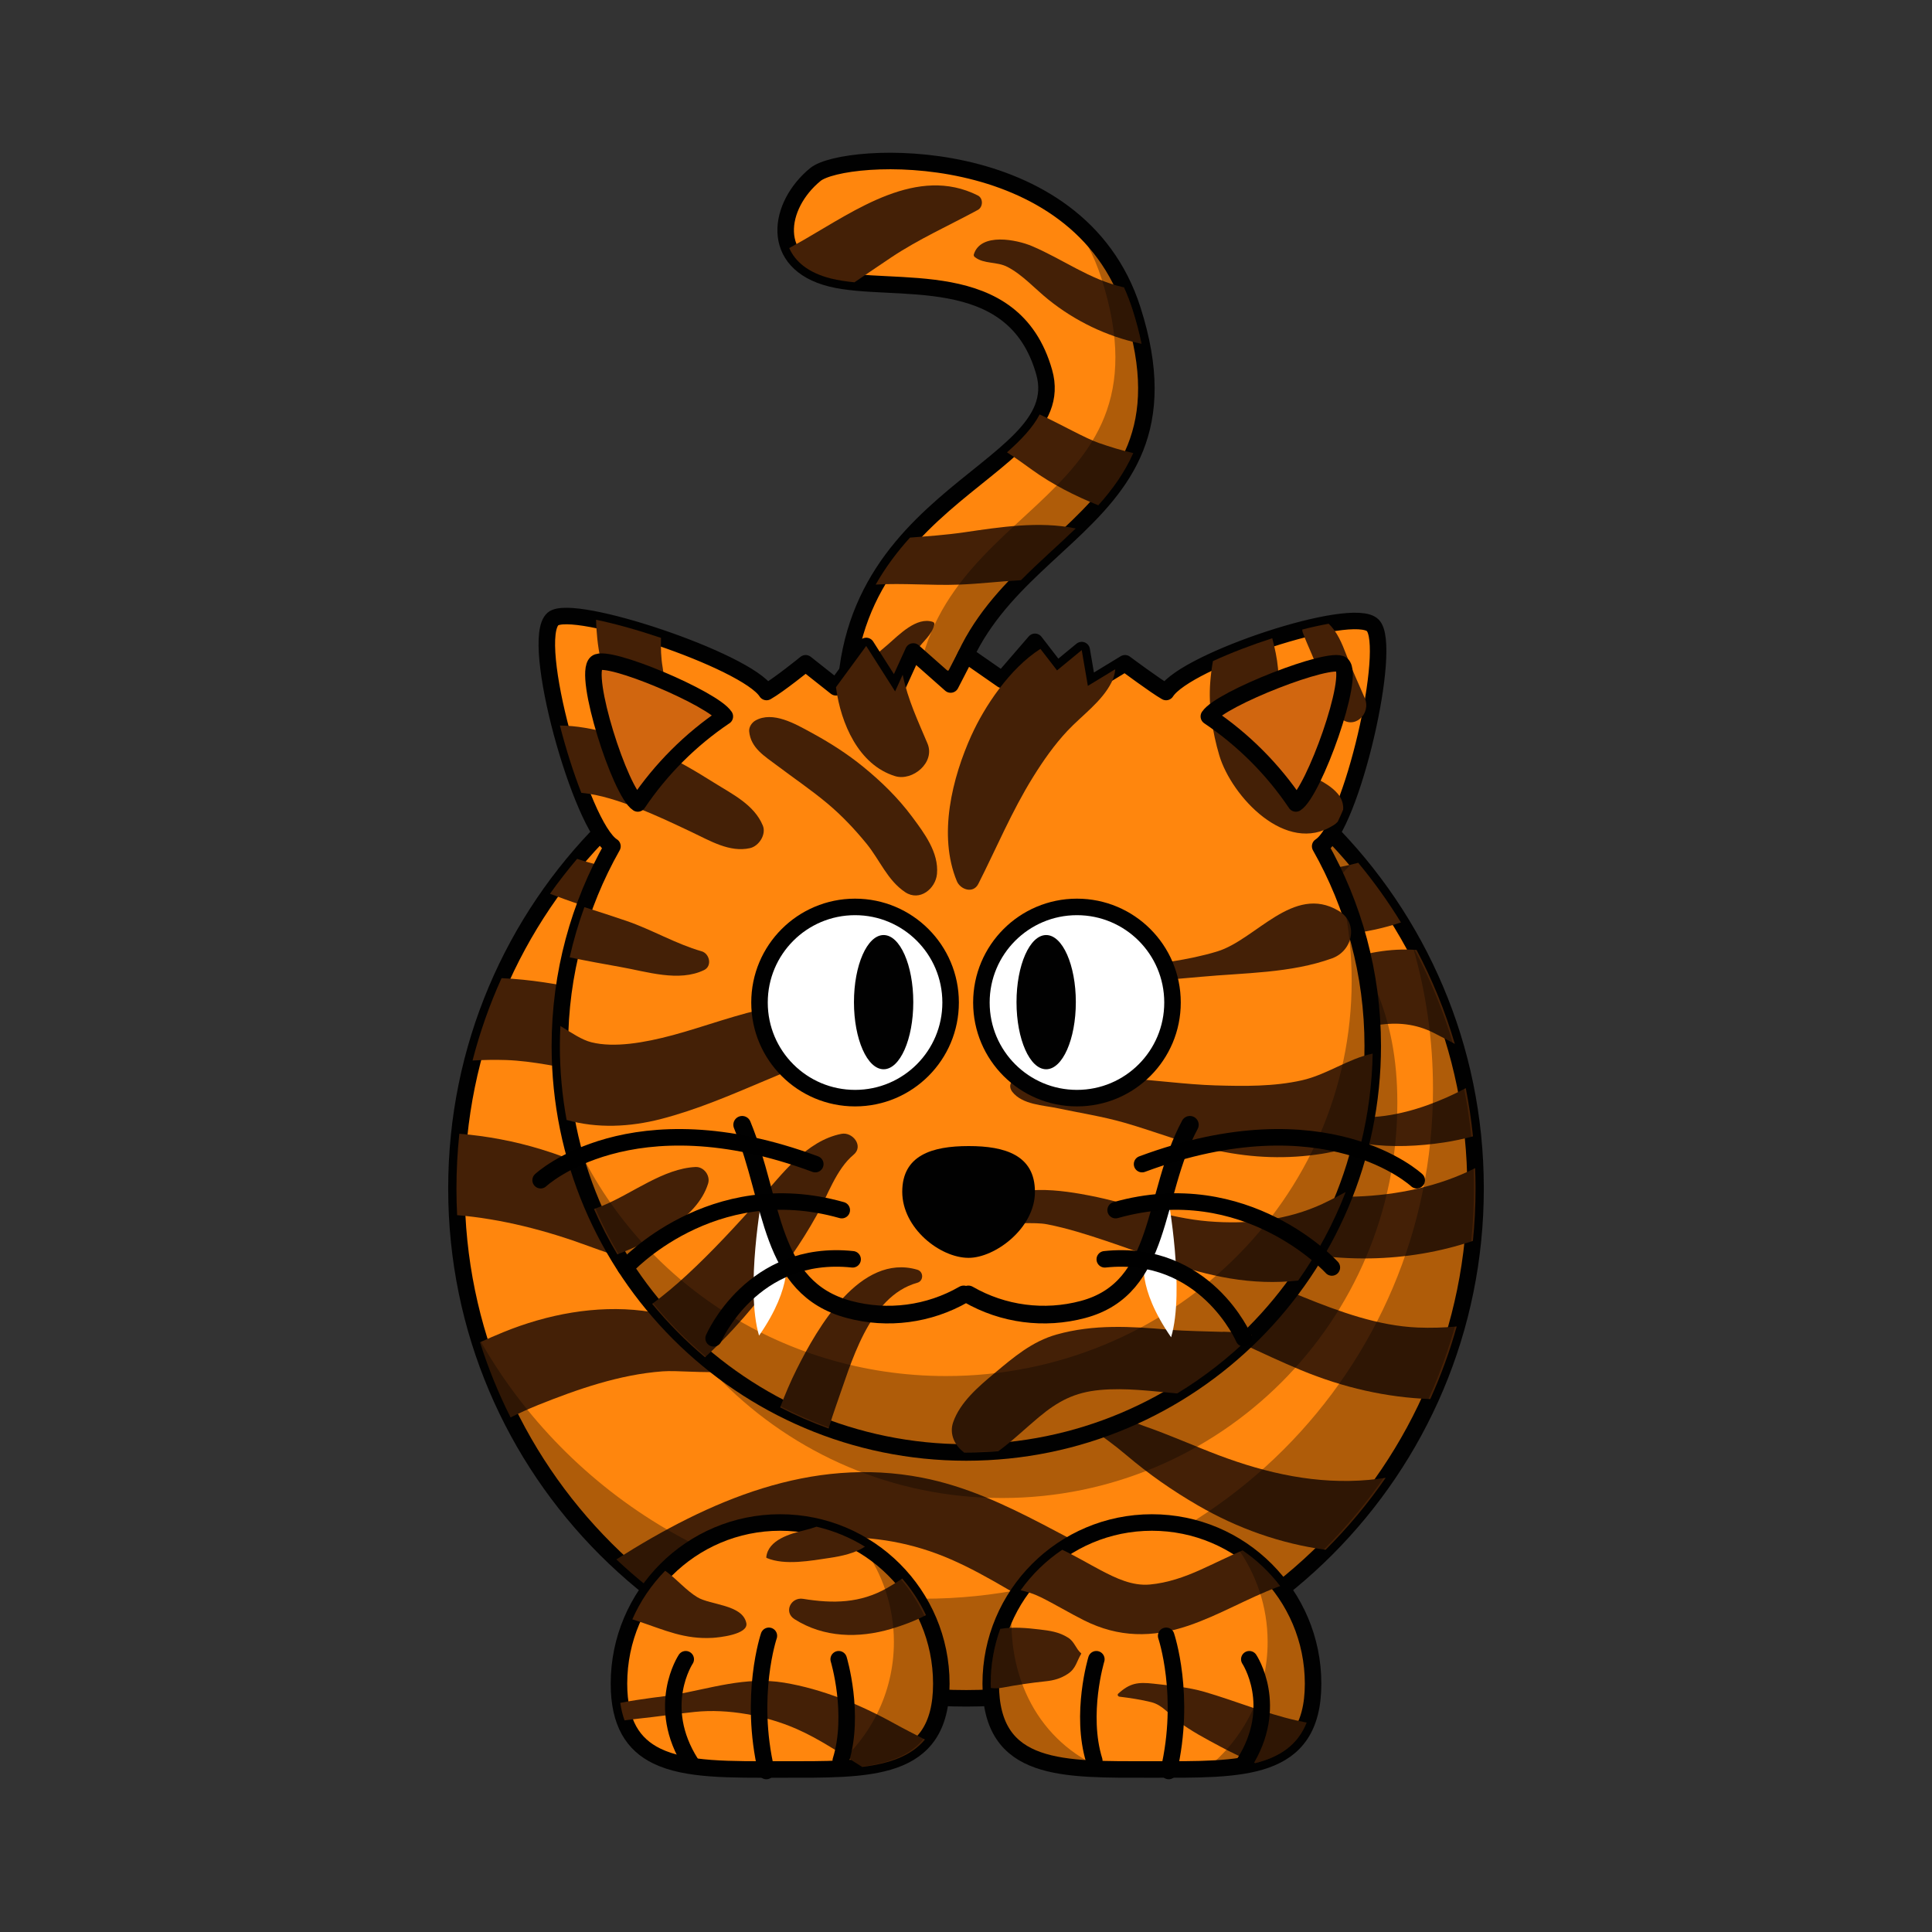 <svg:svg xmlns:dc="http://purl.org/dc/elements/1.1/" xmlns:ns1="http://sodipodi.sourceforge.net/DTD/sodipodi-0.dtd" xmlns:ns2="http://www.inkscape.org/namespaces/inkscape" xmlns:ns4="http://creativecommons.org/ns#" xmlns:rdf="http://www.w3.org/1999/02/22-rdf-syntax-ns#" xmlns:svg="http://www.w3.org/2000/svg" enable-background="new 0 0 248.977 393.857" height="467.826" id="svg3380" version="1.1" viewBox="-109.428 -36.989 467.826 467.826" width="467.826" x="0px" y="0px" ns1:docname="MM_Cartoon_tiger.svg" ns2:version="0.48.2 r9819" xml:space="preserve"><svg:rect x="-109.428" y="-36.989" width="467.826" height="467.826" fill="#333333" stroke="none"/><ns1:namedview bordercolor="#666666" borderopacity="1" gridtolerance="10" guidetolerance="10" id="namedview3522" objecttolerance="10" pagecolor="#ffffff" showgrid="false" ns2:current-layer="svg3380" ns2:cx="124.4885" ns2:cy="196.9285" ns2:pageopacity="0" ns2:pageshadow="2" ns2:window-height="1013" ns2:window-maximized="0" ns2:window-width="1382" ns2:window-x="0" ns2:window-y="0" ns2:zoom="0.59920226" />
<svg:g id="Layer_1">
	<svg:path d="m96.198 146.28c-9.442-63.582 54.399-67.86 47.214-93.169-7.473-26.324-36.512-18.886-51.62-22.663-15.107-3.777-12.88-17.732-3.776-25.181 6.925-5.666 63.548-8.729 76.802 32.734 18.436 57.68-45.326 52.881-45.326 107.02 0 46.03-22.033 1.26-23.292 1.26z" fill="#FF860D" id="path3229" stroke="#010101" stroke-linecap="round" stroke-linejoin="round" stroke-width="4" />
	<svg:g fill="#442006" id="g3384">
		<svg:path d="m126.38 24.596c-0.09 0.291 0.065 0.538 0.287 0.706 2.234 1.695 5.253 1 7.837 2.333 3.653 1.884 6.682 5.304 9.862 7.868 6.505 5.243 14.089 8.906 22.252 10.685 0.121 0.026 0.243 0.047 0.364 0.072-0.53-2.605-1.241-5.347-2.171-8.255-0.607-1.899-1.307-3.703-2.087-5.419-0.075-0.017-0.151-0.027-0.226-0.044-8.105-1.865-14.526-6.749-22.033-9.938-3.72-1.586-12.43-3.329-14.08 1.992z" id="path3386" />
		<svg:path d="m107.44 128.2c1.721-2.612 3.41-5.246 5.183-7.824 1.425-2.072 3.645-3.636 4.194-6.145 0.062-0.283-0.082-0.532-0.354-0.625-3.925-1.338-8.204 3.134-10.922 5.496-3.289 2.858-6.774 5.558-10.006 8.502-0.431 4.696-0.384 9.812 0.246 15.403 0.678-0.738 1.352-1.479 2.019-2.224 3.541-3.98 6.711-8.16 9.641-12.6z" id="path3388" />
		<svg:path d="m123.89 91.927c-4.308 0.631-8.64 0.926-12.967 1.262-3.055 3.379-5.898 7.127-8.303 11.374 6.72-0.396 13.457 0.264 20.183 0.011 5.02-0.189 9.979-0.805 14.968-1.068 4.351-4.392 8.973-8.404 13.27-12.537-8.84-1.826-18.36-0.324-27.15 0.964z" id="path3390" />
		<svg:path d="m120.24 135.29c-4.259 3.655-8.079 7.937-12.421 11.64-0.607 0.517 0.196 1.557 0.852 1.104 3.689-2.543 7.271-4.982 10.952-7.129 0.13-1.94 0.34-3.82 0.62-5.61z" id="path3392" />
		<svg:path d="m81.686 23.075c1.408 3.271 4.602 6 10.105 7.376 1.728 0.432 3.644 0.713 5.682 0.919 2.983-2.011 5.945-4.054 8.938-6.049 6.673-4.448 13.912-7.667 20.935-11.472 1.292-0.7 1.354-2.825 0-3.508-14.57-7.339-29.644 3.569-42.085 10.728-1.177 0.681-2.37 1.348-3.569 2.006z" id="path3394" />
		<svg:path d="m156.68 70.287c-3.327-1.154-8.652-4.241-14.357-6.92-1.661 3.171-4.465 6.136-7.909 9.176 2.089 1.349 4.107 2.818 6.103 4.257 4.828 3.485 10.383 6.307 15.989 8.56 3.429-3.83 6.388-7.93 8.469-12.644-2.81-0.626-5.58-1.489-8.29-2.429z" id="path3396" />
	</svg:g>
	<svg:path d="m149.41 15.535c3.32 4.187 6.043 9.138 7.906 14.969 18.43 57.679-45.32 52.892-45.32 107.04 0 18.697-3.66 22.4-8.063 20.219 6.791 9.204 15.562 16.332 15.562-12.719 0-54.139 63.75-49.353 45.313-107.03-3.13-9.799-8.66-17.097-15.4-22.475z" fill="#010101" fill-opacity=".314" id="path3334" />
	<svg:path d="m247.87 250.78c0.046 68.146-55.158 123.42-123.3 123.47-68.144 0.05-123.42-55.16-123.47-123.3v-0.166c-0.046-68.144 55.159-123.42 123.3-123.47 68.144-0.046 123.42 55.16 123.47 123.3v0.17z" fill="#FF860D" id="path2383" stroke="#010101" stroke-linecap="round" stroke-linejoin="round" stroke-width="4" />
	<svg:g fill="#442006" id="g3400">
		<svg:path d="m83.417 140.74c8.052 1.825 16.798 2.888 25.036 1.986 6.462-0.707 15.923-2.312 17.401-9.73 0.104-0.518-0.145-0.919-0.627-1.105-5.619-2.163-12.065 0.037-18.084-0.024-3.956-0.04-7.802-0.463-11.61-1.134-7.544 1.814-14.821 4.316-21.754 7.445 3.196 0.96 6.42 1.82 9.641 2.54z" id="path3402" />
		<svg:path d="m101.57 158.22c19.493 0.345 39.016-0.103 58.518 0.084 15.078 0.144 30.592 1.686 45.599-0.5-5.694-4.981-11.851-9.445-18.396-13.324-9.715 0.315-19.581-0.253-29.102 0.592-18.31 1.627-36.362 4.753-54.738 5.876-9.367 0.572-18.829 0.884-28.2 0.263-4.81-0.318-9.603-0.868-14.37-1.571-1.843-0.271-3.729-0.699-5.625-1.086-1.919 1.304-3.796 2.665-5.636 4.071 6.624 2.662 15.206 2.934 21.869 3.696 9.986 1.14 20.04 1.72 30.082 1.9z" id="path3404" />
		<svg:path d="m222.07 321.36c-12.544 1.138-24.694-1.554-36.373-5.958-6.116-2.306-12.053-5.006-18.24-7.132-5.49-1.888-11.92-7.186-17.802-6.91-1.064 0.05-1.752 1.156-1.214 2.116 1.349 2.406 3.513 3.537 5.778 5.072 3.147 2.133 6.205 4.358 9.105 6.819 5.424 4.602 11.11 8.574 17.267 12.144 9.669 5.606 20.056 9.286 30.971 10.773 5.362-5.342 10.231-11.176 14.543-17.425-1.35 0.2-2.69 0.37-4.05 0.5z" id="path3406" />
		<svg:path d="m171.26 345.71c-19.728-7.215-36.429-20.807-57.42-24.89-26.829-5.22-51.559 5.517-74.022 19.792 2.442 2.304 4.979 4.507 7.603 6.607 4.493-2.044 9.05-3.951 13.747-5.556 18.552-6.336 37.469-9.42 56.296-2.413 9.283 3.454 17.849 9.193 26.461 14.013 8.516 4.764 17.31 8.886 26.486 12.15 8.937-3.587 17.355-8.187 25.115-13.661-8.31-0.69-16.44-3.18-24.26-6.04z" id="path3408" />
		<svg:path d="m27.11 180.68c11.047 3.994 22.647 6.934 34.299 8.455 26.991 3.522 53.93-3.902 80.862-4.732 27.36-0.844 53.958 9.667 81.301 3.69 2.099-0.458 4.178-1.036 6.23-1.713-3.103-5.069-6.561-9.897-10.34-14.449-0.599 0.162-1.203 0.317-1.814 0.462-11.624 2.754-24.197 1.295-35.901-0.147-13.22-1.63-26.115-3.428-39.476-2.789-25.514 1.221-50.428 8.217-76.066 7.95-11.309-0.117-22.395-2.502-33.222-5.607-0.895-0.256-1.778-0.541-2.664-0.821-2.307 2.722-4.503 5.542-6.571 8.459 1.118 0.42 2.239 0.84 3.363 1.24z" id="path3410" />
		<svg:path d="m13.031 219.69c6.789 0.229 13.423 1.861 20.114 2.877 7.152 1.085 14.263 2.403 21.438 3.334 13.885 1.801 27.632 1.584 41.177-2.26 6.82-1.935 13.175-5.262 19.14-9.024 2.768-1.745 5.086-3.931 7.538-6.076 2.042-1.787 4.978-3.345 5.378-6.218 0.058-0.414-0.043-0.726-0.396-0.971-3.65-2.535-11.556 0.977-15.3 2.282-6.756 2.355-12.887 5.452-19.956 6.966-13.567 2.905-26.697 0.863-39.893-2.692-13.369-3.603-26.322-7.411-40.246-8.041-2.887 6.378-5.247 13.043-7.025 19.943 2.653-0.15 5.32-0.21 8.031-0.12z" id="path3412" />
		<svg:path d="m74.19 269.67c6.4-1.643 12.491-4.758 18.223-7.973 5.058-2.837 10.59-5.956 14.098-10.655 2.396-3.21-0.87-7.66-4.4-7.669-5.986-0.015-11.559 3.659-16.808 6.159-6.097 2.902-12.452 5.478-19.248 6.031-7.588 0.617-14.66-1.932-21.468-4.994-7.566-3.402-14.999-6.813-22.948-9.247-6.483-1.985-13.132-3.229-19.836-3.785-0.462 4.353-0.703 8.771-0.7 13.246v0.166c0.001 2.114 0.057 4.216 0.163 6.304 10.835 0.912 21.617 3.725 31.716 7.447 13.697 5.04 26.641 8.69 41.209 4.96z" id="path3414" />
		<svg:path d="m20.759 303.27c9.656-3.867 19.781-7.408 30.229-8.191 7.058-0.529 25.18 2.936 27.494-6.79 0.298-1.253-0.17-2.653-1.342-3.297-3.9-2.143-9.205-0.577-13.532-1.202-5.87-0.848-11.506-2.655-17.425-3.382-11.349-1.393-23.131 0.868-33.654 5.154-1.917 0.78-3.825 1.613-5.727 2.471 1.989 6.303 4.472 12.384 7.4 18.204 2.142-1.06 4.316-2.06 6.557-2.96z" id="path3416" />
		<svg:path d="m148.61 278.36c21-2.609 38.421 8.715 56.995 16.424 10.287 4.27 20.767 6.624 31.298 7.005 2.561-5.644 4.708-11.514 6.405-17.573-3.12 0.281-6.27 0.383-9.454 0.25-9.549-0.398-18.947-3.843-27.721-7.391-17.809-7.202-34.56-15.34-54.348-13.517-19.907 1.835-39.114 11.745-59.529 8.349-2.163-0.36-3.872 2.037-2.204 3.787 14.923 15.66 40.313 4.94 58.563 2.67z" id="path3418" />
		<svg:path d="m184.44 208.91c-5.699 1.562-11.4 1.21-17.164 0.316-4.59-0.711-10.681-3.041-15.208-1.373-0.489 0.181-0.786 0.625-0.655 1.153 0.991 3.994 5.38 6.757 8.758 8.636 5.461 3.039 11.345 4.343 17.5 5.051 11.954 1.376 22.99-3.364 33.807-7.659 8.663-3.438 17.594-6.259 26.139-1.979 1.774 0.889 3.514 1.824 5.236 2.729-2.34-7.945-5.457-15.557-9.266-22.748-6.366-0.464-12.823 0.734-18.901 2.989-10.31 3.82-19.6 9.96-30.26 12.88z" id="path3420" />
		<svg:path d="m206.31 229.62c-2.378-1.504-4.271 2.067-2.147 3.674 10.074 7.621 23.978 8.178 35.991 6.37 2.4-0.361 4.765-0.864 7.094-1.485-0.398-3.949-0.987-7.842-1.748-11.673-11.62 6.16-27.28 10.64-39.18 3.11z" id="path3422" />
		<svg:path d="m116.04 230.48c-0.191 0.229-0.122 0.556 0.172 0.653 3.324 1.099 7.051 0.002 10.523 0.159 5.536 0.25 10.952 2.476 15.889 4.828 8.846 4.216 16.375 10.619 24.724 15.677 16.646 10.084 35.532 16.271 55.103 15.926 8.35-0.146 16.8-1.539 24.777-4.224 0.426-4.183 0.644-8.428 0.641-12.724v-0.164c-0.001-1.588-0.042-3.166-0.103-4.739-8.798 4.457-18.942 6.534-28.753 6.88-19.197 0.677-38.458-6.489-55.214-15.266-8.421-4.411-17.449-7.767-26.857-9.229-5.51-0.87-16.76-2.73-20.9 2.21z" id="path3424" />
	</svg:g>
	<svg:path d="m232.66 192.16c3.203 10.976 4.906 22.589 4.906 34.594 0 68.108-55.267 123.38-123.38 123.38-46.824 0-87.599-26.133-108.5-64.595 15.022 51.2 62.367 88.625 118.41 88.625 68.108 0 123.38-55.267 123.38-123.38-0.01-21.2-5.38-41.18-14.82-58.62z" fill="#010101" fill-opacity=".314" id="path3339" />
	<svg:path d="m118.51 370.71c0 21.545-17.484 20.772-39.029 20.772-11.979 0-22.705 0.238-29.866-3.254-5.718-2.789-9.164-7.955-9.164-17.52 0-21.546 17.485-39.031 39.03-39.031s39.029 17.49 39.029 39.03z" fill="#FF860D" id="path3238" stroke="#010101" stroke-linecap="round" stroke-linejoin="round" stroke-width="4" />
	<svg:path d="m208.53 370.71c0 21.545-17.484 20.772-39.029 20.772s-39.03 0.771-39.03-20.772 17.485-39.031 39.03-39.031 39.03 17.49 39.03 39.03z" fill="#FF860D" id="path3235" stroke="#010101" stroke-linecap="round" stroke-linejoin="round" stroke-width="4" />
	<svg:g fill="#442006" id="g3429">
		<svg:path d="m99.328 390.86c6.538-0.792 11.851-2.585 15.211-6.625-2.5-1.291-4.994-2.54-7.348-3.849-8.228-4.573-17.473-8.392-26.785-9.926-9.355-1.542-17.788 1.431-26.866 2.998-1.325 0.229-7.675 0.888-12.772 1.894 0.227 1.559 0.572 2.97 1.032 4.242 1.073-0.134 2.131-0.287 3.138-0.393 4.642-0.484 9.258-1.181 13.9-1.66 8-0.828 17.188 0.89 24.505 4.077 5.632 2.46 10.756 5.98 15.986 9.24z" id="path3431" />
		<svg:path d="m149.19 368.3c1.919-1.265 2.085-3.007 3.198-4.835 0.018-0.028 0.014-0.071-0.012-0.095-1.345-1.171-1.589-2.819-3.187-3.818-2.212-1.385-4.372-1.674-6.925-1.976-3.104-0.366-6.361-0.66-9.474-0.142-1.501 4.146-2.322 8.614-2.322 13.275 0 0.354 0.018 0.687 0.026 1.029 0.86 0.13 1.802 0.121 2.824-0.072 3.463-0.655 6.889-1.165 10.399-1.533 2.07-0.21 3.73-0.68 5.47-1.83z" id="path3433" />
		<svg:path d="m204.48 379.61c-7.56-1.721-14.764-4.738-22.19-6.908-3.983-1.164-8.242-1.517-12.351-1.992-3.854-0.446-5.796-0.138-8.589 2.413-0.307 0.28-0.036 0.692 0.304 0.733 2.454 0.293 5.299 0.725 7.68 1.325 2.771 0.7 4.308 2.942 6.428 4.556 3.229 2.456 6.778 4.307 10.341 6.218 2.719 1.458 5.532 2.797 8.412 3.986 5.861-1.461 10.256-4.309 12.45-9.812-0.82-0.17-1.65-0.34-2.48-0.53z" id="path3435" />
		<svg:path d="m76.126 340.1c-0.01 0.093 0.068 0.157 0.144 0.188 4.415 1.832 10.636 0.644 15.288-0.047 2.813-0.418 6.058-1.133 8.468-2.701-3.57-2.218-7.525-3.869-11.739-4.844-0.934 0.316-1.86 0.604-2.773 0.826-3.567 0.85-8.952 2.34-9.392 6.57z" id="path3437" />
		<svg:path d="m85.038 350.16c-2.94-0.473-4.787 3.203-2.077 4.926 7.085 4.504 15.525 4.671 23.384 2.355 2.759-0.813 5.71-1.897 8.453-3.335-1.515-3.215-3.458-6.186-5.751-8.848-1.187 0.782-2.391 1.563-3.648 2.276-6.556 3.73-13.108 3.8-20.352 2.63z" id="path3439" />
		<svg:path d="m142.49 349.72c3.598 1.776 7.023 3.873 10.612 5.668 8.31 4.157 16.495 4.235 25.21 1.284 7.507-2.542 14.322-6.652 21.73-9.411 0.171-0.063 0.343-0.118 0.515-0.179-2.554-3.351-5.633-6.277-9.119-8.652-3.435 1.493-6.803 3.174-10.173 4.696-3.893 1.759-8.002 3.184-12.275 3.572-4.242 0.386-8.219-1.535-11.87-3.454-2.822-1.483-5.998-3.382-9.331-4.966-3.923 2.633-7.335 5.963-10.075 9.805 1.58 0.37 3.15 0.84 4.77 1.64z" id="path3441" />
		<svg:path d="m43.692 355.13c0.527 0.163 1.055 0.332 1.588 0.511 6.238 2.096 11.066 4.37 17.87 3.97 1.368-0.081 8.75-0.79 8.14-3.601-0.978-4.499-8.672-4.305-11.862-6.24-2.651-1.608-4.874-4.233-7.37-6.103-0.138-0.104-0.28-0.197-0.419-0.298-3.319 3.38-6.026 7.36-7.947 11.76z" id="path3443" />
	</svg:g>
	<svg:path d="m99.494 337.5c4.724 6.479 7.531 14.468 7.531 23.094 0 12.466-5.835 23.559-14.906 30.75 15.082-0.573 25.906-3.694 25.906-20.625 0-14.03-7.4-26.34-18.526-33.22z" fill="#010101" fill-opacity=".314" id="path3332" />
	<svg:g fill="none" id="g2469" stroke="#010101" stroke-linecap="round" stroke-width="4" transform="matrix(-1 0 0 1 652.48 -1.828)">
		<svg:path d="m558.32 391.17c-3.503-11.332 0.5-24.551 0.5-24.551" id="path2471" />
		<svg:path d="m576.34 393.68c4.294-18.256-0.612-32.733-0.612-32.733" id="path2473" />
		<svg:path d="m594.6 391.8c8.813-13.851 1.26-25.18 1.26-25.18" id="path2475" />
	</svg:g>
	<svg:path d="m189.99 337.5c4.725 6.479 7.531 14.468 7.531 23.094 0 12.466-5.834 23.559-14.906 30.75 15.082-0.573 25.906-3.694 25.906-20.625 0-14.03-7.4-26.34-18.53-33.22z" fill="#010101" fill-opacity=".314" id="path3327" />
	<svg:path d="m135.68 351.22c-3.313 5.733-5.22 12.405-5.22 19.5 0 17.505 11.554 20.263 27.438 20.688-15.78-6.58-23.8-22.21-22.22-40.19z" fill="#010101" fill-opacity=".314" id="path3349" />
	<svg:g fill="none" id="g2508" stroke="#010101" stroke-linecap="round" stroke-width="4" transform="translate(-.823 -1.828)">
		<svg:path d="m156.37 391.17c-3.503-11.332 0.5-24.551 0.5-24.551" id="path2510" />
		<svg:path d="m174.39 393.68c4.293-18.256-0.613-32.733-0.613-32.733" id="path2512" />
		<svg:path d="m192.65 391.8c8.813-13.851 1.26-25.18 1.26-25.18" id="path2514" />
	</svg:g>
	<svg:g id="g325">
		<svg:path d="m57.15 172.06c-12.297 16.099-19.594 36.191-19.594 58 0 52.818 42.868 95.688 95.688 95.688s95.688-42.868 95.688-95.688c0-21.602-7.193-34.512-19.281-50.531 3.724-2.548 6.889-5.694 9.594-9.188-10.563-11.339-70.369-35.969-86-35.969-15.28 0-81.421 33.87-76.09 37.69z" fill="#010101" fill-opacity=".314" id="path3306_2_" />
		<svg:path d="m24.488 112.88c-5.862 4.975 6.742 50.256 14.387 55.052-8.083 14.287-12.732 30.775-12.732 48.353 0 54.329 44.066 98.438 98.396 98.438 54.329 0 98.439-44.109 98.439-98.438 0-17.577-4.651-34.065-12.733-48.353 7.628-4.801 17.643-48.595 12.733-53.503-4.908-4.908-45.246 8.519-50.045 16.147-2.567-1.454-9.945-6.953-9.945-6.953l-9 5.473-1.485-8.667-5.979 4.92-5.34-6.92-7.939 9.195-8.755-6.087-3.725 7.226-9.042-8-4.401 9.667-7-11-7.333 10-7.333-5.806s-6.486 5.264-9.47 6.953c-4.816-7.62-46.988-21.71-51.716-17.69z" fill="#FF860D" id="path2479" stroke="#010101" stroke-linecap="round" stroke-linejoin="round" stroke-width="4" />
		<svg:g fill="#442006" id="g3459">
			<svg:path d="m184.97 225.84c-7.536-0.232-14.987-1.361-22.506-1.739-4.869-0.245-9.759-0.298-14.632-0.43-3.775-0.102-8.461-1.234-11.767 0.837-1.089 0.682-1.109 1.946-0.371 2.883 2.467 3.135 7.391 3.211 11.094 3.996 5.38 1.14 10.743 1.961 16.044 3.48 7.651 2.194 14.916 5.168 22.746 6.799 8.417 1.753 16.646 2.06 25.131 0.721 2.967-0.468 6.292-1.322 9.444-2.631 1.702-6.948 2.668-14.184 2.806-21.62-5.95 1.225-11.063 5.099-17.151 6.47-6.74 1.52-13.97 1.44-20.83 1.23z" id="path3461" />
			<svg:path d="m206.06 116.24c1.288 3.513 3.011 6.703 4.096 10.326 1.039 3.471 2.162 7.581 4.829 10.164 3.363 3.255 7.713-0.831 6.061-4.676-1.521-3.536-3.117-6.967-4.506-10.587-1.002-2.611-2.166-5.485-4.243-7.418-1.988 0.352-4.146 0.831-6.398 1.409 0.02 0.27 0.06 0.53 0.16 0.79z" id="path3463" />
			<svg:path d="m151.13 198.06c-3.213 0.029-6.527-0.66-9.681-0.049-0.647 0.125-0.781 1.141-0.187 1.428 5.202 2.509 12.629 1.485 18.262 1.42 7.323-0.086 14.621-0.648 21.911-1.325 10.444-0.97 21.738-0.843 31.737-4.486 4.981-1.815 6.465-8.56 1.504-11.507-10.925-6.489-19.998 7.004-29.34 9.852-7.159 2.182-14.985 3.034-22.394 3.947-3.93 0.48-7.86 0.68-11.81 0.72z" id="path3465" />
			<svg:path d="m125.86 140.93c-4.741 10.473-8.184 24.293-3.597 35.438 0.846 2.056 3.962 3.127 5.203 0.68 4.399-8.678 8.071-17.528 13.231-25.839 2.472-3.98 5.146-7.811 8.352-11.229 3.525-3.759 8.353-7.083 10.689-11.778 0.53-1.065 0.81-2.122 0.888-3.138l-6.633 4.033-1.485-8.667-5.979 4.92-4.023-5.215c-7.52 4.78-13.63 14.16-16.64 20.81z" id="path3467" />
			<svg:path d="m100.32 119.43l-7.319 9.981c0.009 0.071 0.016 0.142 0.025 0.213 1.163 8.513 5.408 18.569 14.257 21.316 4.259 1.322 9.807-3.303 7.88-7.88-2.364-5.619-4.707-10.508-5.982-16.524-0.01-0.046-0.015-0.093-0.025-0.14l-1.836 4.034-7-11z" id="path3469" />
			<svg:path d="m186.7 285.52c-4.406-0.154-8.768-0.165-13.167-0.542-9.198-0.788-18.113-1.348-27.122 1.186-5.905 1.66-10.366 5.466-14.979 9.326-3.881 3.247-8.389 7.047-10.068 11.949-0.973 2.84 0.425 5.657 2.667 7.278 0.169 0.001 0.338 0.007 0.508 0.007 2.613 0 5.201-0.104 7.764-0.305 3.435-2.492 6.563-5.531 9.814-8.244 4.605-3.842 8.62-6.016 14.812-6.584 6.218-0.571 12.462 0.274 18.696 0.837 6.585-4.01 12.66-8.772 18.113-14.165-2.34-0.68-5.05-0.71-7.03-0.78z" id="path3471" />
			<svg:path d="m82.143 267.19c2.223-3.203 4.277-6.466 6.171-9.872 2.625-4.72 4.731-11.196 8.95-14.696 2.533-2.102-0.253-5.589-2.944-5.057-8.529 1.688-14.309 9.726-19.817 15.87-5.652 6.305-11.371 12.544-17.596 18.295-2.674 2.471-5.477 4.83-8.409 7.009 3.856 4.692 8.14 9.019 12.787 12.926 0.551-0.506 1.096-1.013 1.631-1.521 7.219-6.86 13.555-14.78 19.227-22.95z" id="path3473" />
			<svg:path d="m213.46 162.86c0.398-0.257 0.74-0.551 1.038-0.868 0.44-0.907 0.879-1.887 1.313-2.935 0.104-1.338-0.344-2.737-1.357-3.905-2.961-3.414-7.677-4.11-10.698-7.514-1.843-2.076-2.724-6.263-3.021-8.834-0.537-4.638-0.256-9.333-0.703-13.984-0.238-2.478-0.73-4.738-1.356-7.127-0.005-0.02-0.022-0.066-0.044-0.124-5.011 1.61-10.048 3.538-14.353 5.527-0.3 1.637-0.5 3.293-0.64 4.988-0.482 5.842 0.517 12.244 2.181 17.837 2.95 9.91 16.23 24.27 27.64 16.91z" id="path3475" />
			<svg:path d="m73.47 137.5c-0.854 0.484-1.583 1.58-1.49 2.597 0.373 4.061 3.761 6.03 6.8 8.319 4.036 3.041 8.189 5.854 12.08 9.099 3.513 2.931 6.65 6.256 9.542 9.793 3.207 3.924 5.042 8.863 9.356 11.738 3.507 2.337 7.375-0.846 7.7-4.418 0.473-5.197-3.101-9.91-6.052-13.877-3.377-4.54-7.387-8.449-11.76-12.021-3.962-3.236-8.185-5.914-12.674-8.352-3.812-2.07-9.282-5.28-13.506-2.88z" id="path3477" />
			<svg:path d="m34.9 113.08c0.021 0.666 0.042 1.332 0.084 1.986 0.46 6.974 1.921 13.837 6.37 19.374 2.875 3.578 9.867 9.082 14.617 6.785 0.999-0.483 1.432-1.811 1.151-2.828-0.681-2.463-3.134-3.876-4.509-5.977-1.308-1.998-1.178-5.476-1.578-7.771-0.4-2.294-0.485-4.722-0.405-7.177-5.562-1.88-11.129-3.45-15.73-4.38z" id="path3479" />
			<svg:path d="m26.153 138.7c1.447 5.648 3.265 11.386 5.186 16.292 4.599 0.423 9.182 2.011 13.469 3.632 4.52 1.709 8.91 3.828 13.278 5.886 4.385 2.066 9.143 4.98 14.085 3.876 2.158-0.481 4.009-3.307 3.11-5.478-2.102-5.079-7.424-7.611-11.92-10.44-4.613-2.903-9.248-5.618-14.241-7.817-6.36-2.8-15.014-5.92-22.967-5.95z" id="path3481" />
			<svg:path d="m210.94 254.47c-8.73 4.055-18.225 5.059-27.723 4.285-9.745-0.794-19.242-4.396-28.815-6.244-5.149-0.993-20.568-3.849-22.44 3.782-0.247 1.008 0.317 1.804 1.228 2.163 3.229 1.272 7.514 0.348 10.962 1.019 4.857 0.944 9.652 2.479 14.337 4.047 9.898 3.312 19.531 7.32 29.887 9.049 5.531 0.923 11.086 1.134 16.548 0.518 4.67-6.594 8.546-13.787 11.497-21.439-1.79 0.98-3.61 1.94-5.49 2.81z" id="path3483" />
			<svg:path d="m93.048 303.32c3.592-10.001 7.804-26.386 19.643-29.692 1.58-0.441 1.553-2.71 0-3.164-13.797-4.038-24.156 14.021-29.187 24.07-1.483 2.962-2.815 6.084-4.019 9.271 3.776 1.95 7.696 3.662 11.737 5.118 0.572-1.89 1.165-3.77 1.827-5.61z" id="path3485" />
			<svg:path d="m62.039 249.6c0.591-1.908-1.027-4.1-3.051-4.005-7.735 0.361-15.221 6.345-22.234 9.265-0.774 0.322-1.565 0.619-2.357 0.913 1.663 3.79 3.556 7.457 5.665 10.979 7.821-3.05 19.281-8.44 21.977-17.15z" id="path3487" />
			<svg:path d="m40.811 197.16c6.396 1.122 14.132 3.707 20.252 0.747 2.012-0.973 1.349-3.988-0.594-4.545-6.265-1.795-12.025-5.242-18.211-7.359-3.379-1.157-6.777-2.246-10.177-3.332-1.439 3.941-2.632 8-3.563 12.158 4.075 0.85 8.173 1.6 12.293 2.33z" id="path3489" />
			<svg:path d="m101.68 209.56c-15.205-8.574-33.016 0.034-48.201 4.112-6.862 1.843-14.187 3.108-19.707 1.721-2.325-0.585-4.689-2.21-7.499-3.945-0.078 1.603-0.131 3.211-0.131 4.832 0 6.121 0.564 12.111 1.635 17.926 7.433 2.093 15.3 1.721 22.875-0.237 17.241-4.458 32.778-14.147 50.196-18.057 2.96-0.65 3.37-4.9 0.83-6.34z" id="path3491" />
		</svg:g>
		<svg:path d="m215.98 181.84c1.235 6.046 1.893 12.288 1.893 18.688 0 52.819-43.998 95.688-98.212 95.688-40.659 0-75.565-24.098-90.481-58.438 9.003 43.79 48.706 76.844 96.288 76.844 54.214 0 98.212-42.868 98.212-95.688 0-13.15-2.75-25.68-7.7-37.09z" fill="#010101" fill-opacity=".314" id="path3293_2_" />
		<svg:path d="m183.29 136.49c8.318 5.603 15.479 12.755 21.075 21.075 4.268-2.712 14.47-30.834 11.122-33.641-2.65-2.22-29.48 8.29-32.19 12.57z" fill="#D1660F" id="path2483" stroke="#010101" stroke-linecap="round" stroke-linejoin="round" stroke-width="4" />
		<svg:path d="m66.088 136.49c-8.316 5.603-15.478 12.755-21.073 21.075-4.27-2.712-13.385-31.241-10.026-34.047 2.653-2.21 28.39 8.7 31.099 12.98z" fill="#D1660F" id="path2523" stroke="#010101" stroke-linecap="round" stroke-linejoin="round" stroke-width="4" />
	</svg:g>
	<svg:path d="m80.815 267.43s2.053 6.748-6.442 18.999c-3.385-11.407 0.75-33.814 0.75-33.814l5.692 14.81z" fill="#FFFFFF" id="path3496" />
	<svg:path d="m167.71 267.83s-2.053 6.748 6.441 18.999c3.385-11.407-0.75-33.814-0.75-33.814l-5.69 14.81z" fill="#FFFFFF" id="path3498" />
	<svg:g id="g384">
		<svg:g fill="none" id="g3178" stroke="#010101" stroke-linecap="round" stroke-linejoin="round" stroke-width="4.271" transform="translate(-2.522 -5.036)">
			<svg:path d="m181.22 240.41c-9.194 17.058-6.354 39.498-25.874 44.718-9.374 2.507-19.361 1.194-27.765-3.646" id="path2400" />
			<svg:path d="m72.804 240.41c7.706 18.688 6.354 39.498 25.873 44.718 9.374 2.507 19.361 1.194 27.767-3.646" id="path3176" />
		</svg:g>
		<svg:path d="m141.18 251.6c0 8.829-9.669 15.995-16.065 15.995-6.892 0-16.067-7.166-16.067-15.995 0-8.83 7.198-11.074 16.067-11.074 8.87-0.01 16.06 2.24 16.06 11.07z" fill="#010101" id="path2397" />
		<svg:g id="g390">
			<svg:path d="m120.76 205.77c0.009 12.779-10.345 23.146-23.123 23.152-12.778 0.01-23.146-10.344-23.153-23.121v-0.031c-0.009-12.779 10.344-23.146 23.123-23.154 12.778-0.008 23.145 10.344 23.153 23.123v0.03z" fill="#FFFFFF" id="path2387" stroke="#010101" stroke-linecap="round" stroke-linejoin="round" stroke-width="4" />
			<svg:path d="m111.72 205.68c0.002 8.969-3.211 16.243-7.178 16.249-3.966 0.005-7.183-7.259-7.186-16.227v-0.022c-0.003-8.97 3.21-16.247 7.176-16.251 3.967-0.007 7.185 7.259 7.188 16.227v0.02z" fill="#010101" id="path2393" />
		</svg:g>
		<svg:g id="g394">
			<svg:path d="m174.49 205.77c0.009 12.779-10.343 23.146-23.123 23.152-12.778 0.01-23.146-10.344-23.153-23.121v-0.031c-0.009-12.779 10.345-23.146 23.123-23.154s23.146 10.344 23.153 23.123v0.03z" fill="#FFFFFF" id="path2391" stroke="#010101" stroke-linecap="round" stroke-linejoin="round" stroke-width="4" />
			<svg:path d="m151.08 205.68c0.001 8.969-3.211 16.243-7.177 16.249-3.967 0.005-7.183-7.259-7.187-16.227v-0.022c-0.001-8.97 3.211-16.247 7.177-16.251 3.967-0.007 7.183 7.259 7.187 16.227v0.02z" fill="#010101" id="path2395" />
		</svg:g>
	</svg:g>
	<svg:g fill="none" id="g398" stroke="#000000" stroke-linecap="round" stroke-width="4">
		<svg:g id="g3188" transform="translate(0 -10.702)">
			<svg:path d="m167.12 255.6c44.674-16.607 66.505 3.894 66.505 3.894" id="path3182" />
			<svg:path d="m160.72 266.74c31.635-8.957 52.353 13.888 52.353 13.888" id="path3184" />
			<svg:path d="m158.09 278.65c24.337-2.576 33.656 19.125 33.656 19.125" id="path3186" />
		</svg:g>
		<svg:g id="g3193" transform="matrix(-1 0 0 1 651.56 -10.702)">
			<svg:path d="m563.57 255.6c44.674-16.607 66.505 3.894 66.505 3.894" id="path3195" />
			<svg:path d="m557.16 266.74c31.635-8.957 52.353 13.888 52.353 13.888" id="path3197_4_" />
			<svg:path d="m554.53 278.65c24.338-2.576 33.657 19.125 33.657 19.125" id="path3199" />
		</svg:g>
	</svg:g>
</svg:g>
</svg:svg>
